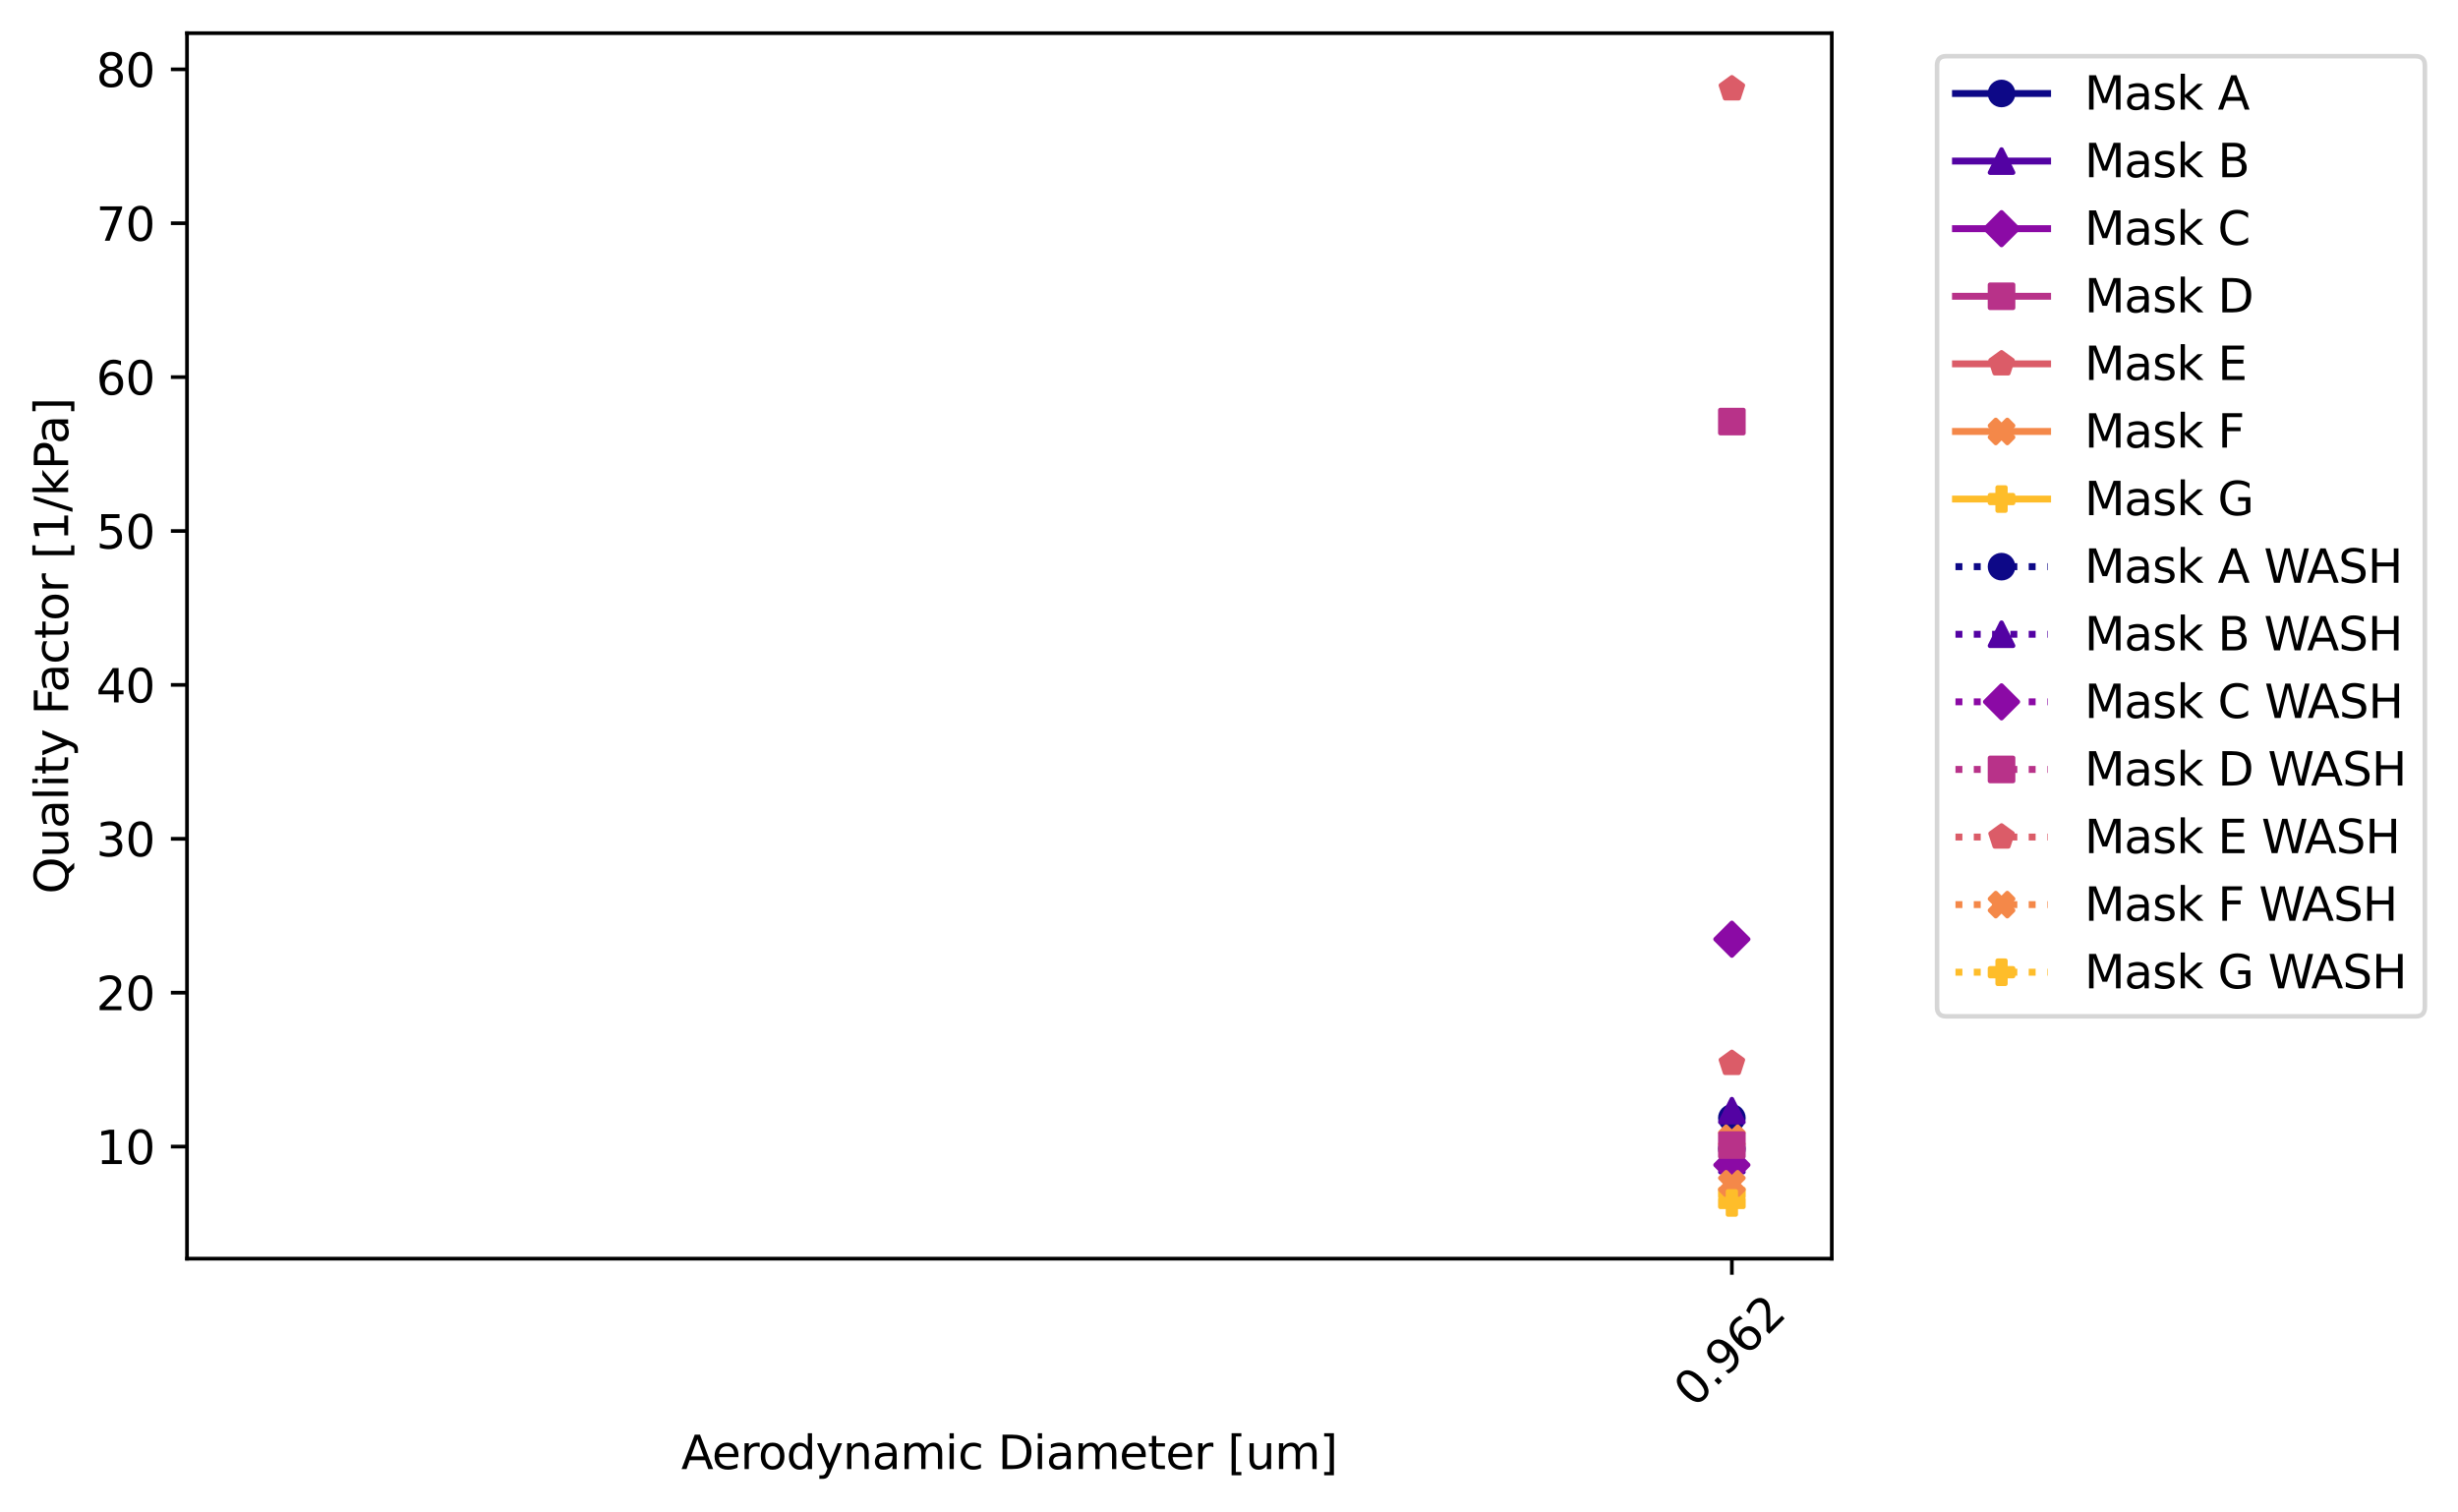 <?xml version="1.0" encoding="utf-8" standalone="no"?>
<!DOCTYPE svg PUBLIC "-//W3C//DTD SVG 1.1//EN"
  "http://www.w3.org/Graphics/SVG/1.1/DTD/svg11.dtd">
<svg height="328.277pt" version="1.1" viewBox="0 0 533.687 328.277" width="533.687pt" xmlns="http://www.w3.org/2000/svg" xmlns:xlink="http://www.w3.org/1999/xlink">
 <defs>
  <style type="text/css">*{stroke-linecap:butt;stroke-linejoin:round;}</style>
 </defs>
 <g id="figure_1">
  <g id="patch_1">
   <path d="M 0 328.277 
L 533.687 328.277 
L 533.687 0 
L 0 0 
z
" style="fill:#ffffff;"/>
  </g>
  <g id="axes_1">
   <g id="patch_2">
    <path d="M 40.603 273.312 
L 397.723 273.312 
L 397.723 7.2 
L 40.603 7.2 
z
" style="fill:#ffffff;"/>
   </g>
   <g id="matplotlib.axis_1">
    <g id="xtick_1">
     <g id="line2d_1">
      <defs>
       <path d="M 0 0 
L 0 3.5 
" id="mb076f87fd2" style="stroke:#000000;stroke-width:0.8;"/>
      </defs>
      <g>
       <use style="stroke:#000000;stroke-width:0.8;" x="376.028" xlink:href="#mb076f87fd2" y="273.312"/>
      </g>
     </g>
     <g id="text_1">
      <!-- 0.962 -->
      <g transform="translate(367.858 305.928)rotate(-45)scale(0.1 -0.1)">
       <defs>
        <path d="M 2034 4250 
Q 1547 4250 1301 3770 
Q 1056 3291 1056 2328 
Q 1056 1369 1301 889 
Q 1547 409 2034 409 
Q 2525 409 2770 889 
Q 3016 1369 3016 2328 
Q 3016 3291 2770 3770 
Q 2525 4250 2034 4250 
z
M 2034 4750 
Q 2819 4750 3233 4129 
Q 3647 3509 3647 2328 
Q 3647 1150 3233 529 
Q 2819 -91 2034 -91 
Q 1250 -91 836 529 
Q 422 1150 422 2328 
Q 422 3509 836 4129 
Q 1250 4750 2034 4750 
z
" id="DejaVuSans-30" transform="scale(0.016)"/>
        <path d="M 684 794 
L 1344 794 
L 1344 0 
L 684 0 
L 684 794 
z
" id="DejaVuSans-2e" transform="scale(0.016)"/>
        <path d="M 703 97 
L 703 672 
Q 941 559 1184 500 
Q 1428 441 1663 441 
Q 2288 441 2617 861 
Q 2947 1281 2994 2138 
Q 2813 1869 2534 1725 
Q 2256 1581 1919 1581 
Q 1219 1581 811 2004 
Q 403 2428 403 3163 
Q 403 3881 828 4315 
Q 1253 4750 1959 4750 
Q 2769 4750 3195 4129 
Q 3622 3509 3622 2328 
Q 3622 1225 3098 567 
Q 2575 -91 1691 -91 
Q 1453 -91 1209 -44 
Q 966 3 703 97 
z
M 1959 2075 
Q 2384 2075 2632 2365 
Q 2881 2656 2881 3163 
Q 2881 3666 2632 3958 
Q 2384 4250 1959 4250 
Q 1534 4250 1286 3958 
Q 1038 3666 1038 3163 
Q 1038 2656 1286 2365 
Q 1534 2075 1959 2075 
z
" id="DejaVuSans-39" transform="scale(0.016)"/>
        <path d="M 2113 2584 
Q 1688 2584 1439 2293 
Q 1191 2003 1191 1497 
Q 1191 994 1439 701 
Q 1688 409 2113 409 
Q 2538 409 2786 701 
Q 3034 994 3034 1497 
Q 3034 2003 2786 2293 
Q 2538 2584 2113 2584 
z
M 3366 4563 
L 3366 3988 
Q 3128 4100 2886 4159 
Q 2644 4219 2406 4219 
Q 1781 4219 1451 3797 
Q 1122 3375 1075 2522 
Q 1259 2794 1537 2939 
Q 1816 3084 2150 3084 
Q 2853 3084 3261 2657 
Q 3669 2231 3669 1497 
Q 3669 778 3244 343 
Q 2819 -91 2113 -91 
Q 1303 -91 875 529 
Q 447 1150 447 2328 
Q 447 3434 972 4092 
Q 1497 4750 2381 4750 
Q 2619 4750 2861 4703 
Q 3103 4656 3366 4563 
z
" id="DejaVuSans-36" transform="scale(0.016)"/>
        <path d="M 1228 531 
L 3431 531 
L 3431 0 
L 469 0 
L 469 531 
Q 828 903 1448 1529 
Q 2069 2156 2228 2338 
Q 2531 2678 2651 2914 
Q 2772 3150 2772 3378 
Q 2772 3750 2511 3984 
Q 2250 4219 1831 4219 
Q 1534 4219 1204 4116 
Q 875 4013 500 3803 
L 500 4441 
Q 881 4594 1212 4672 
Q 1544 4750 1819 4750 
Q 2544 4750 2975 4387 
Q 3406 4025 3406 3419 
Q 3406 3131 3298 2873 
Q 3191 2616 2906 2266 
Q 2828 2175 2409 1742 
Q 1991 1309 1228 531 
z
" id="DejaVuSans-32" transform="scale(0.016)"/>
       </defs>
       <use xlink:href="#DejaVuSans-30"/>
       <use x="63.623" xlink:href="#DejaVuSans-2e"/>
       <use x="95.41" xlink:href="#DejaVuSans-39"/>
       <use x="159.033" xlink:href="#DejaVuSans-36"/>
       <use x="222.656" xlink:href="#DejaVuSans-32"/>
      </g>
     </g>
    </g>
    <g id="xtick_2">
     <g id="line2d_2"/>
    </g>
    <g id="xtick_3">
     <g id="line2d_3"/>
    </g>
    <g id="xtick_4">
     <g id="line2d_4"/>
    </g>
    <g id="xtick_5">
     <g id="line2d_5"/>
    </g>
    <g id="xtick_6">
     <g id="line2d_6"/>
    </g>
    <g id="xtick_7">
     <g id="line2d_7"/>
    </g>
    <g id="xtick_8">
     <g id="line2d_8"/>
    </g>
    <g id="xtick_9">
     <g id="line2d_9"/>
    </g>
    <g id="xtick_10">
     <g id="line2d_10"/>
    </g>
    <g id="text_2">
     <!-- Aerodynamic Diameter [um] -->
     <g transform="translate(147.915 318.997)scale(0.1 -0.1)">
      <defs>
       <path d="M 2188 4044 
L 1331 1722 
L 3047 1722 
L 2188 4044 
z
M 1831 4666 
L 2547 4666 
L 4325 0 
L 3669 0 
L 3244 1197 
L 1141 1197 
L 716 0 
L 50 0 
L 1831 4666 
z
" id="DejaVuSans-41" transform="scale(0.016)"/>
       <path d="M 3597 1894 
L 3597 1613 
L 953 1613 
Q 991 1019 1311 708 
Q 1631 397 2203 397 
Q 2534 397 2845 478 
Q 3156 559 3463 722 
L 3463 178 
Q 3153 47 2828 -22 
Q 2503 -91 2169 -91 
Q 1331 -91 842 396 
Q 353 884 353 1716 
Q 353 2575 817 3079 
Q 1281 3584 2069 3584 
Q 2775 3584 3186 3129 
Q 3597 2675 3597 1894 
z
M 3022 2063 
Q 3016 2534 2758 2815 
Q 2500 3097 2075 3097 
Q 1594 3097 1305 2825 
Q 1016 2553 972 2059 
L 3022 2063 
z
" id="DejaVuSans-65" transform="scale(0.016)"/>
       <path d="M 2631 2963 
Q 2534 3019 2420 3045 
Q 2306 3072 2169 3072 
Q 1681 3072 1420 2755 
Q 1159 2438 1159 1844 
L 1159 0 
L 581 0 
L 581 3500 
L 1159 3500 
L 1159 2956 
Q 1341 3275 1631 3429 
Q 1922 3584 2338 3584 
Q 2397 3584 2469 3576 
Q 2541 3569 2628 3553 
L 2631 2963 
z
" id="DejaVuSans-72" transform="scale(0.016)"/>
       <path d="M 1959 3097 
Q 1497 3097 1228 2736 
Q 959 2375 959 1747 
Q 959 1119 1226 758 
Q 1494 397 1959 397 
Q 2419 397 2687 759 
Q 2956 1122 2956 1747 
Q 2956 2369 2687 2733 
Q 2419 3097 1959 3097 
z
M 1959 3584 
Q 2709 3584 3137 3096 
Q 3566 2609 3566 1747 
Q 3566 888 3137 398 
Q 2709 -91 1959 -91 
Q 1206 -91 779 398 
Q 353 888 353 1747 
Q 353 2609 779 3096 
Q 1206 3584 1959 3584 
z
" id="DejaVuSans-6f" transform="scale(0.016)"/>
       <path d="M 2906 2969 
L 2906 4863 
L 3481 4863 
L 3481 0 
L 2906 0 
L 2906 525 
Q 2725 213 2448 61 
Q 2172 -91 1784 -91 
Q 1150 -91 751 415 
Q 353 922 353 1747 
Q 353 2572 751 3078 
Q 1150 3584 1784 3584 
Q 2172 3584 2448 3432 
Q 2725 3281 2906 2969 
z
M 947 1747 
Q 947 1113 1208 752 
Q 1469 391 1925 391 
Q 2381 391 2643 752 
Q 2906 1113 2906 1747 
Q 2906 2381 2643 2742 
Q 2381 3103 1925 3103 
Q 1469 3103 1208 2742 
Q 947 2381 947 1747 
z
" id="DejaVuSans-64" transform="scale(0.016)"/>
       <path d="M 2059 -325 
Q 1816 -950 1584 -1140 
Q 1353 -1331 966 -1331 
L 506 -1331 
L 506 -850 
L 844 -850 
Q 1081 -850 1212 -737 
Q 1344 -625 1503 -206 
L 1606 56 
L 191 3500 
L 800 3500 
L 1894 763 
L 2988 3500 
L 3597 3500 
L 2059 -325 
z
" id="DejaVuSans-79" transform="scale(0.016)"/>
       <path d="M 3513 2113 
L 3513 0 
L 2938 0 
L 2938 2094 
Q 2938 2591 2744 2837 
Q 2550 3084 2163 3084 
Q 1697 3084 1428 2787 
Q 1159 2491 1159 1978 
L 1159 0 
L 581 0 
L 581 3500 
L 1159 3500 
L 1159 2956 
Q 1366 3272 1645 3428 
Q 1925 3584 2291 3584 
Q 2894 3584 3203 3211 
Q 3513 2838 3513 2113 
z
" id="DejaVuSans-6e" transform="scale(0.016)"/>
       <path d="M 2194 1759 
Q 1497 1759 1228 1600 
Q 959 1441 959 1056 
Q 959 750 1161 570 
Q 1363 391 1709 391 
Q 2188 391 2477 730 
Q 2766 1069 2766 1631 
L 2766 1759 
L 2194 1759 
z
M 3341 1997 
L 3341 0 
L 2766 0 
L 2766 531 
Q 2569 213 2275 61 
Q 1981 -91 1556 -91 
Q 1019 -91 701 211 
Q 384 513 384 1019 
Q 384 1609 779 1909 
Q 1175 2209 1959 2209 
L 2766 2209 
L 2766 2266 
Q 2766 2663 2505 2880 
Q 2244 3097 1772 3097 
Q 1472 3097 1187 3025 
Q 903 2953 641 2809 
L 641 3341 
Q 956 3463 1253 3523 
Q 1550 3584 1831 3584 
Q 2591 3584 2966 3190 
Q 3341 2797 3341 1997 
z
" id="DejaVuSans-61" transform="scale(0.016)"/>
       <path d="M 3328 2828 
Q 3544 3216 3844 3400 
Q 4144 3584 4550 3584 
Q 5097 3584 5394 3201 
Q 5691 2819 5691 2113 
L 5691 0 
L 5113 0 
L 5113 2094 
Q 5113 2597 4934 2840 
Q 4756 3084 4391 3084 
Q 3944 3084 3684 2787 
Q 3425 2491 3425 1978 
L 3425 0 
L 2847 0 
L 2847 2094 
Q 2847 2600 2669 2842 
Q 2491 3084 2119 3084 
Q 1678 3084 1418 2786 
Q 1159 2488 1159 1978 
L 1159 0 
L 581 0 
L 581 3500 
L 1159 3500 
L 1159 2956 
Q 1356 3278 1631 3431 
Q 1906 3584 2284 3584 
Q 2666 3584 2933 3390 
Q 3200 3197 3328 2828 
z
" id="DejaVuSans-6d" transform="scale(0.016)"/>
       <path d="M 603 3500 
L 1178 3500 
L 1178 0 
L 603 0 
L 603 3500 
z
M 603 4863 
L 1178 4863 
L 1178 4134 
L 603 4134 
L 603 4863 
z
" id="DejaVuSans-69" transform="scale(0.016)"/>
       <path d="M 3122 3366 
L 3122 2828 
Q 2878 2963 2633 3030 
Q 2388 3097 2138 3097 
Q 1578 3097 1268 2742 
Q 959 2388 959 1747 
Q 959 1106 1268 751 
Q 1578 397 2138 397 
Q 2388 397 2633 464 
Q 2878 531 3122 666 
L 3122 134 
Q 2881 22 2623 -34 
Q 2366 -91 2075 -91 
Q 1284 -91 818 406 
Q 353 903 353 1747 
Q 353 2603 823 3093 
Q 1294 3584 2113 3584 
Q 2378 3584 2631 3529 
Q 2884 3475 3122 3366 
z
" id="DejaVuSans-63" transform="scale(0.016)"/>
       <path id="DejaVuSans-20" transform="scale(0.016)"/>
       <path d="M 1259 4147 
L 1259 519 
L 2022 519 
Q 2988 519 3436 956 
Q 3884 1394 3884 2338 
Q 3884 3275 3436 3711 
Q 2988 4147 2022 4147 
L 1259 4147 
z
M 628 4666 
L 1925 4666 
Q 3281 4666 3915 4102 
Q 4550 3538 4550 2338 
Q 4550 1131 3912 565 
Q 3275 0 1925 0 
L 628 0 
L 628 4666 
z
" id="DejaVuSans-44" transform="scale(0.016)"/>
       <path d="M 1172 4494 
L 1172 3500 
L 2356 3500 
L 2356 3053 
L 1172 3053 
L 1172 1153 
Q 1172 725 1289 603 
Q 1406 481 1766 481 
L 2356 481 
L 2356 0 
L 1766 0 
Q 1100 0 847 248 
Q 594 497 594 1153 
L 594 3053 
L 172 3053 
L 172 3500 
L 594 3500 
L 594 4494 
L 1172 4494 
z
" id="DejaVuSans-74" transform="scale(0.016)"/>
       <path d="M 550 4863 
L 1875 4863 
L 1875 4416 
L 1125 4416 
L 1125 -397 
L 1875 -397 
L 1875 -844 
L 550 -844 
L 550 4863 
z
" id="DejaVuSans-5b" transform="scale(0.016)"/>
       <path d="M 544 1381 
L 544 3500 
L 1119 3500 
L 1119 1403 
Q 1119 906 1312 657 
Q 1506 409 1894 409 
Q 2359 409 2629 706 
Q 2900 1003 2900 1516 
L 2900 3500 
L 3475 3500 
L 3475 0 
L 2900 0 
L 2900 538 
Q 2691 219 2414 64 
Q 2138 -91 1772 -91 
Q 1169 -91 856 284 
Q 544 659 544 1381 
z
M 1991 3584 
L 1991 3584 
z
" id="DejaVuSans-75" transform="scale(0.016)"/>
       <path d="M 1947 4863 
L 1947 -844 
L 622 -844 
L 622 -397 
L 1369 -397 
L 1369 4416 
L 622 4416 
L 622 4863 
L 1947 4863 
z
" id="DejaVuSans-5d" transform="scale(0.016)"/>
      </defs>
      <use xlink:href="#DejaVuSans-41"/>
      <use x="66.658" xlink:href="#DejaVuSans-65"/>
      <use x="128.182" xlink:href="#DejaVuSans-72"/>
      <use x="167.045" xlink:href="#DejaVuSans-6f"/>
      <use x="228.227" xlink:href="#DejaVuSans-64"/>
      <use x="291.703" xlink:href="#DejaVuSans-79"/>
      <use x="350.883" xlink:href="#DejaVuSans-6e"/>
      <use x="414.262" xlink:href="#DejaVuSans-61"/>
      <use x="475.541" xlink:href="#DejaVuSans-6d"/>
      <use x="572.953" xlink:href="#DejaVuSans-69"/>
      <use x="600.736" xlink:href="#DejaVuSans-63"/>
      <use x="655.717" xlink:href="#DejaVuSans-20"/>
      <use x="687.504" xlink:href="#DejaVuSans-44"/>
      <use x="764.506" xlink:href="#DejaVuSans-69"/>
      <use x="792.289" xlink:href="#DejaVuSans-61"/>
      <use x="853.568" xlink:href="#DejaVuSans-6d"/>
      <use x="950.98" xlink:href="#DejaVuSans-65"/>
      <use x="1012.504" xlink:href="#DejaVuSans-74"/>
      <use x="1051.713" xlink:href="#DejaVuSans-65"/>
      <use x="1113.236" xlink:href="#DejaVuSans-72"/>
      <use x="1154.35" xlink:href="#DejaVuSans-20"/>
      <use x="1186.137" xlink:href="#DejaVuSans-5b"/>
      <use x="1225.15" xlink:href="#DejaVuSans-75"/>
      <use x="1288.529" xlink:href="#DejaVuSans-6d"/>
      <use x="1385.941" xlink:href="#DejaVuSans-5d"/>
     </g>
    </g>
   </g>
   <g id="matplotlib.axis_2">
    <g id="ytick_1">
     <g id="line2d_11">
      <defs>
       <path d="M 0 0 
L -3.5 0 
" id="m1f6d4ec053" style="stroke:#000000;stroke-width:0.8;"/>
      </defs>
      <g>
       <use style="stroke:#000000;stroke-width:0.8;" x="40.603" xlink:href="#m1f6d4ec053" y="248.975"/>
      </g>
     </g>
     <g id="text_3">
      <!-- 10 -->
      <g transform="translate(20.878 252.774)scale(0.1 -0.1)">
       <defs>
        <path d="M 794 531 
L 1825 531 
L 1825 4091 
L 703 3866 
L 703 4441 
L 1819 4666 
L 2450 4666 
L 2450 531 
L 3481 531 
L 3481 0 
L 794 0 
L 794 531 
z
" id="DejaVuSans-31" transform="scale(0.016)"/>
       </defs>
       <use xlink:href="#DejaVuSans-31"/>
       <use x="63.623" xlink:href="#DejaVuSans-30"/>
      </g>
     </g>
    </g>
    <g id="ytick_2">
     <g id="line2d_12">
      <g>
       <use style="stroke:#000000;stroke-width:0.8;" x="40.603" xlink:href="#m1f6d4ec053" y="215.559"/>
      </g>
     </g>
     <g id="text_4">
      <!-- 20 -->
      <g transform="translate(20.878 219.358)scale(0.1 -0.1)">
       <use xlink:href="#DejaVuSans-32"/>
       <use x="63.623" xlink:href="#DejaVuSans-30"/>
      </g>
     </g>
    </g>
    <g id="ytick_3">
     <g id="line2d_13">
      <g>
       <use style="stroke:#000000;stroke-width:0.8;" x="40.603" xlink:href="#m1f6d4ec053" y="182.142"/>
      </g>
     </g>
     <g id="text_5">
      <!-- 30 -->
      <g transform="translate(20.878 185.942)scale(0.1 -0.1)">
       <defs>
        <path d="M 2597 2516 
Q 3050 2419 3304 2112 
Q 3559 1806 3559 1356 
Q 3559 666 3084 287 
Q 2609 -91 1734 -91 
Q 1441 -91 1130 -33 
Q 819 25 488 141 
L 488 750 
Q 750 597 1062 519 
Q 1375 441 1716 441 
Q 2309 441 2620 675 
Q 2931 909 2931 1356 
Q 2931 1769 2642 2001 
Q 2353 2234 1838 2234 
L 1294 2234 
L 1294 2753 
L 1863 2753 
Q 2328 2753 2575 2939 
Q 2822 3125 2822 3475 
Q 2822 3834 2567 4026 
Q 2313 4219 1838 4219 
Q 1578 4219 1281 4162 
Q 984 4106 628 3988 
L 628 4550 
Q 988 4650 1302 4700 
Q 1616 4750 1894 4750 
Q 2613 4750 3031 4423 
Q 3450 4097 3450 3541 
Q 3450 3153 3228 2886 
Q 3006 2619 2597 2516 
z
" id="DejaVuSans-33" transform="scale(0.016)"/>
       </defs>
       <use xlink:href="#DejaVuSans-33"/>
       <use x="63.623" xlink:href="#DejaVuSans-30"/>
      </g>
     </g>
    </g>
    <g id="ytick_4">
     <g id="line2d_14">
      <g>
       <use style="stroke:#000000;stroke-width:0.8;" x="40.603" xlink:href="#m1f6d4ec053" y="148.726"/>
      </g>
     </g>
     <g id="text_6">
      <!-- 40 -->
      <g transform="translate(20.878 152.525)scale(0.1 -0.1)">
       <defs>
        <path d="M 2419 4116 
L 825 1625 
L 2419 1625 
L 2419 4116 
z
M 2253 4666 
L 3047 4666 
L 3047 1625 
L 3713 1625 
L 3713 1100 
L 3047 1100 
L 3047 0 
L 2419 0 
L 2419 1100 
L 313 1100 
L 313 1709 
L 2253 4666 
z
" id="DejaVuSans-34" transform="scale(0.016)"/>
       </defs>
       <use xlink:href="#DejaVuSans-34"/>
       <use x="63.623" xlink:href="#DejaVuSans-30"/>
      </g>
     </g>
    </g>
    <g id="ytick_5">
     <g id="line2d_15">
      <g>
       <use style="stroke:#000000;stroke-width:0.8;" x="40.603" xlink:href="#m1f6d4ec053" y="115.31"/>
      </g>
     </g>
     <g id="text_7">
      <!-- 50 -->
      <g transform="translate(20.878 119.109)scale(0.1 -0.1)">
       <defs>
        <path d="M 691 4666 
L 3169 4666 
L 3169 4134 
L 1269 4134 
L 1269 2991 
Q 1406 3038 1543 3061 
Q 1681 3084 1819 3084 
Q 2600 3084 3056 2656 
Q 3513 2228 3513 1497 
Q 3513 744 3044 326 
Q 2575 -91 1722 -91 
Q 1428 -91 1123 -41 
Q 819 9 494 109 
L 494 744 
Q 775 591 1075 516 
Q 1375 441 1709 441 
Q 2250 441 2565 725 
Q 2881 1009 2881 1497 
Q 2881 1984 2565 2268 
Q 2250 2553 1709 2553 
Q 1456 2553 1204 2497 
Q 953 2441 691 2322 
L 691 4666 
z
" id="DejaVuSans-35" transform="scale(0.016)"/>
       </defs>
       <use xlink:href="#DejaVuSans-35"/>
       <use x="63.623" xlink:href="#DejaVuSans-30"/>
      </g>
     </g>
    </g>
    <g id="ytick_6">
     <g id="line2d_16">
      <g>
       <use style="stroke:#000000;stroke-width:0.8;" x="40.603" xlink:href="#m1f6d4ec053" y="81.893"/>
      </g>
     </g>
     <g id="text_8">
      <!-- 60 -->
      <g transform="translate(20.878 85.692)scale(0.1 -0.1)">
       <use xlink:href="#DejaVuSans-36"/>
       <use x="63.623" xlink:href="#DejaVuSans-30"/>
      </g>
     </g>
    </g>
    <g id="ytick_7">
     <g id="line2d_17">
      <g>
       <use style="stroke:#000000;stroke-width:0.8;" x="40.603" xlink:href="#m1f6d4ec053" y="48.477"/>
      </g>
     </g>
     <g id="text_9">
      <!-- 70 -->
      <g transform="translate(20.878 52.276)scale(0.1 -0.1)">
       <defs>
        <path d="M 525 4666 
L 3525 4666 
L 3525 4397 
L 1831 0 
L 1172 0 
L 2766 4134 
L 525 4134 
L 525 4666 
z
" id="DejaVuSans-37" transform="scale(0.016)"/>
       </defs>
       <use xlink:href="#DejaVuSans-37"/>
       <use x="63.623" xlink:href="#DejaVuSans-30"/>
      </g>
     </g>
    </g>
    <g id="ytick_8">
     <g id="line2d_18">
      <g>
       <use style="stroke:#000000;stroke-width:0.8;" x="40.603" xlink:href="#m1f6d4ec053" y="15.061"/>
      </g>
     </g>
     <g id="text_10">
      <!-- 80 -->
      <g transform="translate(20.878 18.86)scale(0.1 -0.1)">
       <defs>
        <path d="M 2034 2216 
Q 1584 2216 1326 1975 
Q 1069 1734 1069 1313 
Q 1069 891 1326 650 
Q 1584 409 2034 409 
Q 2484 409 2743 651 
Q 3003 894 3003 1313 
Q 3003 1734 2745 1975 
Q 2488 2216 2034 2216 
z
M 1403 2484 
Q 997 2584 770 2862 
Q 544 3141 544 3541 
Q 544 4100 942 4425 
Q 1341 4750 2034 4750 
Q 2731 4750 3128 4425 
Q 3525 4100 3525 3541 
Q 3525 3141 3298 2862 
Q 3072 2584 2669 2484 
Q 3125 2378 3379 2068 
Q 3634 1759 3634 1313 
Q 3634 634 3220 271 
Q 2806 -91 2034 -91 
Q 1263 -91 848 271 
Q 434 634 434 1313 
Q 434 1759 690 2068 
Q 947 2378 1403 2484 
z
M 1172 3481 
Q 1172 3119 1398 2916 
Q 1625 2713 2034 2713 
Q 2441 2713 2670 2916 
Q 2900 3119 2900 3481 
Q 2900 3844 2670 4047 
Q 2441 4250 2034 4250 
Q 1625 4250 1398 4047 
Q 1172 3844 1172 3481 
z
" id="DejaVuSans-38" transform="scale(0.016)"/>
       </defs>
       <use xlink:href="#DejaVuSans-38"/>
       <use x="63.623" xlink:href="#DejaVuSans-30"/>
      </g>
     </g>
    </g>
    <g id="text_11">
     <!-- Quality Factor [1/kPa] -->
     <g transform="translate(14.798 194.125)rotate(-90)scale(0.1 -0.1)">
      <defs>
       <path d="M 2522 4238 
Q 1834 4238 1429 3725 
Q 1025 3213 1025 2328 
Q 1025 1447 1429 934 
Q 1834 422 2522 422 
Q 3209 422 3611 934 
Q 4013 1447 4013 2328 
Q 4013 3213 3611 3725 
Q 3209 4238 2522 4238 
z
M 3406 84 
L 4238 -825 
L 3475 -825 
L 2784 -78 
Q 2681 -84 2626 -87 
Q 2572 -91 2522 -91 
Q 1538 -91 948 567 
Q 359 1225 359 2328 
Q 359 3434 948 4092 
Q 1538 4750 2522 4750 
Q 3503 4750 4090 4092 
Q 4678 3434 4678 2328 
Q 4678 1516 4351 937 
Q 4025 359 3406 84 
z
" id="DejaVuSans-51" transform="scale(0.016)"/>
       <path d="M 603 4863 
L 1178 4863 
L 1178 0 
L 603 0 
L 603 4863 
z
" id="DejaVuSans-6c" transform="scale(0.016)"/>
       <path d="M 628 4666 
L 3309 4666 
L 3309 4134 
L 1259 4134 
L 1259 2759 
L 3109 2759 
L 3109 2228 
L 1259 2228 
L 1259 0 
L 628 0 
L 628 4666 
z
" id="DejaVuSans-46" transform="scale(0.016)"/>
       <path d="M 1625 4666 
L 2156 4666 
L 531 -594 
L 0 -594 
L 1625 4666 
z
" id="DejaVuSans-2f" transform="scale(0.016)"/>
       <path d="M 581 4863 
L 1159 4863 
L 1159 1991 
L 2875 3500 
L 3609 3500 
L 1753 1863 
L 3688 0 
L 2938 0 
L 1159 1709 
L 1159 0 
L 581 0 
L 581 4863 
z
" id="DejaVuSans-6b" transform="scale(0.016)"/>
       <path d="M 1259 4147 
L 1259 2394 
L 2053 2394 
Q 2494 2394 2734 2622 
Q 2975 2850 2975 3272 
Q 2975 3691 2734 3919 
Q 2494 4147 2053 4147 
L 1259 4147 
z
M 628 4666 
L 2053 4666 
Q 2838 4666 3239 4311 
Q 3641 3956 3641 3272 
Q 3641 2581 3239 2228 
Q 2838 1875 2053 1875 
L 1259 1875 
L 1259 0 
L 628 0 
L 628 4666 
z
" id="DejaVuSans-50" transform="scale(0.016)"/>
      </defs>
      <use xlink:href="#DejaVuSans-51"/>
      <use x="78.711" xlink:href="#DejaVuSans-75"/>
      <use x="142.09" xlink:href="#DejaVuSans-61"/>
      <use x="203.369" xlink:href="#DejaVuSans-6c"/>
      <use x="231.152" xlink:href="#DejaVuSans-69"/>
      <use x="258.936" xlink:href="#DejaVuSans-74"/>
      <use x="298.145" xlink:href="#DejaVuSans-79"/>
      <use x="357.324" xlink:href="#DejaVuSans-20"/>
      <use x="389.111" xlink:href="#DejaVuSans-46"/>
      <use x="437.506" xlink:href="#DejaVuSans-61"/>
      <use x="498.785" xlink:href="#DejaVuSans-63"/>
      <use x="553.766" xlink:href="#DejaVuSans-74"/>
      <use x="592.975" xlink:href="#DejaVuSans-6f"/>
      <use x="654.156" xlink:href="#DejaVuSans-72"/>
      <use x="695.27" xlink:href="#DejaVuSans-20"/>
      <use x="727.057" xlink:href="#DejaVuSans-5b"/>
      <use x="766.07" xlink:href="#DejaVuSans-31"/>
      <use x="829.693" xlink:href="#DejaVuSans-2f"/>
      <use x="863.385" xlink:href="#DejaVuSans-6b"/>
      <use x="921.295" xlink:href="#DejaVuSans-50"/>
      <use x="977.098" xlink:href="#DejaVuSans-61"/>
      <use x="1038.377" xlink:href="#DejaVuSans-5d"/>
     </g>
    </g>
   </g>
   <g id="line2d_19">
    <path clip-path="url(#p48dd59819c)" d="M 376.028 242.766 
" style="fill:none;stroke:#0d0887;stroke-linecap:square;stroke-width:1.5;"/>
    <defs>
     <path d="M 0 2.5 
C 0.663 2.5 1.299 2.237 1.768 1.768 
C 2.237 1.299 2.5 0.663 2.5 0 
C 2.5 -0.663 2.237 -1.299 1.768 -1.768 
C 1.299 -2.237 0.663 -2.5 0 -2.5 
C -0.663 -2.5 -1.299 -2.237 -1.768 -1.768 
C -2.237 -1.299 -2.5 -0.663 -2.5 0 
C -2.5 0.663 -2.237 1.299 -1.768 1.768 
C -1.299 2.237 -0.663 2.5 0 2.5 
z
" id="mff1dbd91bc" style="stroke:#0d0887;"/>
    </defs>
    <g clip-path="url(#p48dd59819c)">
     <use style="fill:#0d0887;stroke:#0d0887;" x="376.028" xlink:href="#mff1dbd91bc" y="242.766"/>
    </g>
   </g>
   <g id="line2d_20">
    <path clip-path="url(#p48dd59819c)" d="M 376.028 241.176 
" style="fill:none;stroke:#5302a3;stroke-linecap:square;stroke-width:1.5;"/>
    <defs>
     <path d="M 0 -2.5 
L -2.5 2.5 
L 2.5 2.5 
z
" id="meba6b82d84" style="stroke:#5302a3;stroke-linejoin:miter;"/>
    </defs>
    <g clip-path="url(#p48dd59819c)">
     <use style="fill:#5302a3;stroke:#5302a3;stroke-linejoin:miter;" x="376.028" xlink:href="#meba6b82d84" y="241.176"/>
    </g>
   </g>
   <g id="line2d_21">
    <path clip-path="url(#p48dd59819c)" d="M 376.028 203.944 
" style="fill:none;stroke:#8b0aa5;stroke-linecap:square;stroke-width:1.5;"/>
    <defs>
     <path d="M 0 3.536 
L 3.536 0 
L 0 -3.536 
L -3.536 0 
z
" id="m5f54cfb908" style="stroke:#8b0aa5;stroke-linejoin:miter;"/>
    </defs>
    <g clip-path="url(#p48dd59819c)">
     <use style="fill:#8b0aa5;stroke:#8b0aa5;stroke-linejoin:miter;" x="376.028" xlink:href="#m5f54cfb908" y="203.944"/>
    </g>
   </g>
   <g id="line2d_22">
    <path clip-path="url(#p48dd59819c)" d="M 376.028 91.545 
" style="fill:none;stroke:#b83289;stroke-linecap:square;stroke-width:1.5;"/>
    <defs>
     <path d="M -2.5 2.5 
L 2.5 2.5 
L 2.5 -2.5 
L -2.5 -2.5 
z
" id="me4e0dc470c" style="stroke:#b83289;stroke-linejoin:miter;"/>
    </defs>
    <g clip-path="url(#p48dd59819c)">
     <use style="fill:#b83289;stroke:#b83289;stroke-linejoin:miter;" x="376.028" xlink:href="#me4e0dc470c" y="91.545"/>
    </g>
   </g>
   <g id="line2d_23">
    <path clip-path="url(#p48dd59819c)" d="M 376.028 19.296 
" style="fill:none;stroke:#db5c68;stroke-linecap:square;stroke-width:1.5;"/>
    <defs>
     <path d="M 0 -2.5 
L -2.378 -0.773 
L -1.469 2.023 
L 1.469 2.023 
L 2.378 -0.773 
z
" id="m545d1c76c9" style="stroke:#db5c68;stroke-linejoin:miter;"/>
    </defs>
    <g clip-path="url(#p48dd59819c)">
     <use style="fill:#db5c68;stroke:#db5c68;stroke-linejoin:miter;" x="376.028" xlink:href="#m545d1c76c9" y="19.296"/>
    </g>
   </g>
   <g id="line2d_24">
    <path clip-path="url(#p48dd59819c)" d="M 376.028 247.168 
" style="fill:none;stroke:#f48849;stroke-linecap:square;stroke-width:1.5;"/>
    <defs>
     <path d="M -1.25 2.5 
L 0 1.25 
L 1.25 2.5 
L 2.5 1.25 
L 1.25 0 
L 2.5 -1.25 
L 1.25 -2.5 
L 0 -1.25 
L -1.25 -2.5 
L -2.5 -1.25 
L -1.25 0 
L -2.5 1.25 
z
" id="m0493191447" style="stroke:#f48849;stroke-linejoin:miter;"/>
    </defs>
    <g clip-path="url(#p48dd59819c)">
     <use style="fill:#f48849;stroke:#f48849;stroke-linejoin:miter;" x="376.028" xlink:href="#m0493191447" y="247.168"/>
    </g>
   </g>
   <g id="line2d_25">
    <path clip-path="url(#p48dd59819c)" d="M 376.028 259.032 
" style="fill:none;stroke:#febd2a;stroke-linecap:square;stroke-width:1.5;"/>
    <defs>
     <path d="M -0.833 2.5 
L 0.833 2.5 
L 0.833 0.833 
L 2.5 0.833 
L 2.5 -0.833 
L 0.833 -0.833 
L 0.833 -2.5 
L -0.833 -2.5 
L -0.833 -0.833 
L -2.5 -0.833 
L -2.5 0.833 
L -0.833 0.833 
z
" id="md4acf9e183" style="stroke:#febd2a;stroke-linejoin:miter;"/>
    </defs>
    <g clip-path="url(#p48dd59819c)">
     <use style="fill:#febd2a;stroke:#febd2a;stroke-linejoin:miter;" x="376.028" xlink:href="#md4acf9e183" y="259.032"/>
    </g>
   </g>
   <g id="line2d_26">
    <path clip-path="url(#p48dd59819c)" d="M 376.028 249.461 
" style="fill:none;stroke:#0d0887;stroke-dasharray:1.5,2.475;stroke-dashoffset:0;stroke-width:1.5;"/>
    <g clip-path="url(#p48dd59819c)">
     <use style="fill:#0d0887;stroke:#0d0887;" x="376.028" xlink:href="#mff1dbd91bc" y="249.461"/>
    </g>
   </g>
   <g id="line2d_27">
    <path clip-path="url(#p48dd59819c)" d="M 376.028 252.012 
" style="fill:none;stroke:#5302a3;stroke-dasharray:1.5,2.475;stroke-dashoffset:0;stroke-width:1.5;"/>
    <g clip-path="url(#p48dd59819c)">
     <use style="fill:#5302a3;stroke:#5302a3;stroke-linejoin:miter;" x="376.028" xlink:href="#meba6b82d84" y="252.012"/>
    </g>
   </g>
   <g id="line2d_28">
    <path clip-path="url(#p48dd59819c)" d="M 376.028 252.969 
" style="fill:none;stroke:#8b0aa5;stroke-dasharray:1.5,2.475;stroke-dashoffset:0;stroke-width:1.5;"/>
    <g clip-path="url(#p48dd59819c)">
     <use style="fill:#8b0aa5;stroke:#8b0aa5;stroke-linejoin:miter;" x="376.028" xlink:href="#m5f54cfb908" y="252.969"/>
    </g>
   </g>
   <g id="line2d_29">
    <path clip-path="url(#p48dd59819c)" d="M 376.028 248.643 
" style="fill:none;stroke:#b83289;stroke-dasharray:1.5,2.475;stroke-dashoffset:0;stroke-width:1.5;"/>
    <g clip-path="url(#p48dd59819c)">
     <use style="fill:#b83289;stroke:#b83289;stroke-linejoin:miter;" x="376.028" xlink:href="#me4e0dc470c" y="248.643"/>
    </g>
   </g>
   <g id="line2d_30">
    <path clip-path="url(#p48dd59819c)" d="M 376.028 230.919 
" style="fill:none;stroke:#db5c68;stroke-dasharray:1.5,2.475;stroke-dashoffset:0;stroke-width:1.5;"/>
    <g clip-path="url(#p48dd59819c)">
     <use style="fill:#db5c68;stroke:#db5c68;stroke-linejoin:miter;" x="376.028" xlink:href="#m545d1c76c9" y="230.919"/>
    </g>
   </g>
   <g id="line2d_31">
    <path clip-path="url(#p48dd59819c)" d="M 376.028 257.057 
" style="fill:none;stroke:#f48849;stroke-dasharray:1.5,2.475;stroke-dashoffset:0;stroke-width:1.5;"/>
    <g clip-path="url(#p48dd59819c)">
     <use style="fill:#f48849;stroke:#f48849;stroke-linejoin:miter;" x="376.028" xlink:href="#m0493191447" y="257.057"/>
    </g>
   </g>
   <g id="line2d_32">
    <path clip-path="url(#p48dd59819c)" d="M 376.028 261.216 
" style="fill:none;stroke:#febd2a;stroke-dasharray:1.5,2.475;stroke-dashoffset:0;stroke-width:1.5;"/>
    <g clip-path="url(#p48dd59819c)">
     <use style="fill:#febd2a;stroke:#febd2a;stroke-linejoin:miter;" x="376.028" xlink:href="#md4acf9e183" y="261.216"/>
    </g>
   </g>
   <g id="patch_3">
    <path d="M 40.603 273.312 
L 40.603 7.2 
" style="fill:none;stroke:#000000;stroke-linecap:square;stroke-linejoin:miter;stroke-width:0.8;"/>
   </g>
   <g id="patch_4">
    <path d="M 397.723 273.312 
L 397.723 7.2 
" style="fill:none;stroke:#000000;stroke-linecap:square;stroke-linejoin:miter;stroke-width:0.8;"/>
   </g>
   <g id="patch_5">
    <path d="M 40.603 273.312 
L 397.723 273.312 
" style="fill:none;stroke:#000000;stroke-linecap:square;stroke-linejoin:miter;stroke-width:0.8;"/>
   </g>
   <g id="patch_6">
    <path d="M 40.603 7.2 
L 397.723 7.2 
" style="fill:none;stroke:#000000;stroke-linecap:square;stroke-linejoin:miter;stroke-width:0.8;"/>
   </g>
   <g id="legend_1">
    <g id="patch_7">
     <path d="M 422.579 220.694 
L 524.487 220.694 
Q 526.487 220.694 526.487 218.694 
L 526.487 14.2 
Q 526.487 12.2 524.487 12.2 
L 422.579 12.2 
Q 420.579 12.2 420.579 14.2 
L 420.579 218.694 
Q 420.579 220.694 422.579 220.694 
z
" style="fill:#ffffff;opacity:0.8;stroke:#cccccc;stroke-linejoin:miter;"/>
    </g>
    <g id="line2d_33">
     <path d="M 424.579 20.298 
L 444.579 20.298 
" style="fill:none;stroke:#0d0887;stroke-linecap:square;stroke-width:1.5;"/>
    </g>
    <g id="line2d_34">
     <g>
      <use style="fill:#0d0887;stroke:#0d0887;" x="434.579" xlink:href="#mff1dbd91bc" y="20.298"/>
     </g>
    </g>
    <g id="text_12">
     <!-- Mask A -->
     <g transform="translate(452.579 23.798)scale(0.1 -0.1)">
      <defs>
       <path d="M 628 4666 
L 1569 4666 
L 2759 1491 
L 3956 4666 
L 4897 4666 
L 4897 0 
L 4281 0 
L 4281 4097 
L 3078 897 
L 2444 897 
L 1241 4097 
L 1241 0 
L 628 0 
L 628 4666 
z
" id="DejaVuSans-4d" transform="scale(0.016)"/>
       <path d="M 2834 3397 
L 2834 2853 
Q 2591 2978 2328 3040 
Q 2066 3103 1784 3103 
Q 1356 3103 1142 2972 
Q 928 2841 928 2578 
Q 928 2378 1081 2264 
Q 1234 2150 1697 2047 
L 1894 2003 
Q 2506 1872 2764 1633 
Q 3022 1394 3022 966 
Q 3022 478 2636 193 
Q 2250 -91 1575 -91 
Q 1294 -91 989 -36 
Q 684 19 347 128 
L 347 722 
Q 666 556 975 473 
Q 1284 391 1588 391 
Q 1994 391 2212 530 
Q 2431 669 2431 922 
Q 2431 1156 2273 1281 
Q 2116 1406 1581 1522 
L 1381 1569 
Q 847 1681 609 1914 
Q 372 2147 372 2553 
Q 372 3047 722 3315 
Q 1072 3584 1716 3584 
Q 2034 3584 2315 3537 
Q 2597 3491 2834 3397 
z
" id="DejaVuSans-73" transform="scale(0.016)"/>
      </defs>
      <use xlink:href="#DejaVuSans-4d"/>
      <use x="86.279" xlink:href="#DejaVuSans-61"/>
      <use x="147.559" xlink:href="#DejaVuSans-73"/>
      <use x="199.658" xlink:href="#DejaVuSans-6b"/>
      <use x="257.568" xlink:href="#DejaVuSans-20"/>
      <use x="289.355" xlink:href="#DejaVuSans-41"/>
     </g>
    </g>
    <g id="line2d_35">
     <path d="M 424.579 34.977 
L 444.579 34.977 
" style="fill:none;stroke:#5302a3;stroke-linecap:square;stroke-width:1.5;"/>
    </g>
    <g id="line2d_36">
     <g>
      <use style="fill:#5302a3;stroke:#5302a3;stroke-linejoin:miter;" x="434.579" xlink:href="#meba6b82d84" y="34.977"/>
     </g>
    </g>
    <g id="text_13">
     <!-- Mask B -->
     <g transform="translate(452.579 38.477)scale(0.1 -0.1)">
      <defs>
       <path d="M 1259 2228 
L 1259 519 
L 2272 519 
Q 2781 519 3026 730 
Q 3272 941 3272 1375 
Q 3272 1813 3026 2020 
Q 2781 2228 2272 2228 
L 1259 2228 
z
M 1259 4147 
L 1259 2741 
L 2194 2741 
Q 2656 2741 2882 2914 
Q 3109 3088 3109 3444 
Q 3109 3797 2882 3972 
Q 2656 4147 2194 4147 
L 1259 4147 
z
M 628 4666 
L 2241 4666 
Q 2963 4666 3353 4366 
Q 3744 4066 3744 3513 
Q 3744 3084 3544 2831 
Q 3344 2578 2956 2516 
Q 3422 2416 3680 2098 
Q 3938 1781 3938 1306 
Q 3938 681 3513 340 
Q 3088 0 2303 0 
L 628 0 
L 628 4666 
z
" id="DejaVuSans-42" transform="scale(0.016)"/>
      </defs>
      <use xlink:href="#DejaVuSans-4d"/>
      <use x="86.279" xlink:href="#DejaVuSans-61"/>
      <use x="147.559" xlink:href="#DejaVuSans-73"/>
      <use x="199.658" xlink:href="#DejaVuSans-6b"/>
      <use x="257.568" xlink:href="#DejaVuSans-20"/>
      <use x="289.355" xlink:href="#DejaVuSans-42"/>
     </g>
    </g>
    <g id="line2d_37">
     <path d="M 424.579 49.655 
L 444.579 49.655 
" style="fill:none;stroke:#8b0aa5;stroke-linecap:square;stroke-width:1.5;"/>
    </g>
    <g id="line2d_38">
     <g>
      <use style="fill:#8b0aa5;stroke:#8b0aa5;stroke-linejoin:miter;" x="434.579" xlink:href="#m5f54cfb908" y="49.655"/>
     </g>
    </g>
    <g id="text_14">
     <!-- Mask C -->
     <g transform="translate(452.579 53.155)scale(0.1 -0.1)">
      <defs>
       <path d="M 4122 4306 
L 4122 3641 
Q 3803 3938 3442 4084 
Q 3081 4231 2675 4231 
Q 1875 4231 1450 3742 
Q 1025 3253 1025 2328 
Q 1025 1406 1450 917 
Q 1875 428 2675 428 
Q 3081 428 3442 575 
Q 3803 722 4122 1019 
L 4122 359 
Q 3791 134 3420 21 
Q 3050 -91 2638 -91 
Q 1578 -91 968 557 
Q 359 1206 359 2328 
Q 359 3453 968 4101 
Q 1578 4750 2638 4750 
Q 3056 4750 3426 4639 
Q 3797 4528 4122 4306 
z
" id="DejaVuSans-43" transform="scale(0.016)"/>
      </defs>
      <use xlink:href="#DejaVuSans-4d"/>
      <use x="86.279" xlink:href="#DejaVuSans-61"/>
      <use x="147.559" xlink:href="#DejaVuSans-73"/>
      <use x="199.658" xlink:href="#DejaVuSans-6b"/>
      <use x="257.568" xlink:href="#DejaVuSans-20"/>
      <use x="289.355" xlink:href="#DejaVuSans-43"/>
     </g>
    </g>
    <g id="line2d_39">
     <path d="M 424.579 64.333 
L 444.579 64.333 
" style="fill:none;stroke:#b83289;stroke-linecap:square;stroke-width:1.5;"/>
    </g>
    <g id="line2d_40">
     <g>
      <use style="fill:#b83289;stroke:#b83289;stroke-linejoin:miter;" x="434.579" xlink:href="#me4e0dc470c" y="64.333"/>
     </g>
    </g>
    <g id="text_15">
     <!-- Mask D -->
     <g transform="translate(452.579 67.833)scale(0.1 -0.1)">
      <use xlink:href="#DejaVuSans-4d"/>
      <use x="86.279" xlink:href="#DejaVuSans-61"/>
      <use x="147.559" xlink:href="#DejaVuSans-73"/>
      <use x="199.658" xlink:href="#DejaVuSans-6b"/>
      <use x="257.568" xlink:href="#DejaVuSans-20"/>
      <use x="289.355" xlink:href="#DejaVuSans-44"/>
     </g>
    </g>
    <g id="line2d_41">
     <path d="M 424.579 79.011 
L 444.579 79.011 
" style="fill:none;stroke:#db5c68;stroke-linecap:square;stroke-width:1.5;"/>
    </g>
    <g id="line2d_42">
     <g>
      <use style="fill:#db5c68;stroke:#db5c68;stroke-linejoin:miter;" x="434.579" xlink:href="#m545d1c76c9" y="79.011"/>
     </g>
    </g>
    <g id="text_16">
     <!-- Mask E -->
     <g transform="translate(452.579 82.511)scale(0.1 -0.1)">
      <defs>
       <path d="M 628 4666 
L 3578 4666 
L 3578 4134 
L 1259 4134 
L 1259 2753 
L 3481 2753 
L 3481 2222 
L 1259 2222 
L 1259 531 
L 3634 531 
L 3634 0 
L 628 0 
L 628 4666 
z
" id="DejaVuSans-45" transform="scale(0.016)"/>
      </defs>
      <use xlink:href="#DejaVuSans-4d"/>
      <use x="86.279" xlink:href="#DejaVuSans-61"/>
      <use x="147.559" xlink:href="#DejaVuSans-73"/>
      <use x="199.658" xlink:href="#DejaVuSans-6b"/>
      <use x="257.568" xlink:href="#DejaVuSans-20"/>
      <use x="289.355" xlink:href="#DejaVuSans-45"/>
     </g>
    </g>
    <g id="line2d_43">
     <path d="M 424.579 93.689 
L 444.579 93.689 
" style="fill:none;stroke:#f48849;stroke-linecap:square;stroke-width:1.5;"/>
    </g>
    <g id="line2d_44">
     <g>
      <use style="fill:#f48849;stroke:#f48849;stroke-linejoin:miter;" x="434.579" xlink:href="#m0493191447" y="93.689"/>
     </g>
    </g>
    <g id="text_17">
     <!-- Mask F -->
     <g transform="translate(452.579 97.189)scale(0.1 -0.1)">
      <use xlink:href="#DejaVuSans-4d"/>
      <use x="86.279" xlink:href="#DejaVuSans-61"/>
      <use x="147.559" xlink:href="#DejaVuSans-73"/>
      <use x="199.658" xlink:href="#DejaVuSans-6b"/>
      <use x="257.568" xlink:href="#DejaVuSans-20"/>
      <use x="289.355" xlink:href="#DejaVuSans-46"/>
     </g>
    </g>
    <g id="line2d_45">
     <path d="M 424.579 108.367 
L 444.579 108.367 
" style="fill:none;stroke:#febd2a;stroke-linecap:square;stroke-width:1.5;"/>
    </g>
    <g id="line2d_46">
     <g>
      <use style="fill:#febd2a;stroke:#febd2a;stroke-linejoin:miter;" x="434.579" xlink:href="#md4acf9e183" y="108.367"/>
     </g>
    </g>
    <g id="text_18">
     <!-- Mask G -->
     <g transform="translate(452.579 111.867)scale(0.1 -0.1)">
      <defs>
       <path d="M 3809 666 
L 3809 1919 
L 2778 1919 
L 2778 2438 
L 4434 2438 
L 4434 434 
Q 4069 175 3628 42 
Q 3188 -91 2688 -91 
Q 1594 -91 976 548 
Q 359 1188 359 2328 
Q 359 3472 976 4111 
Q 1594 4750 2688 4750 
Q 3144 4750 3555 4637 
Q 3966 4525 4313 4306 
L 4313 3634 
Q 3963 3931 3569 4081 
Q 3175 4231 2741 4231 
Q 1884 4231 1454 3753 
Q 1025 3275 1025 2328 
Q 1025 1384 1454 906 
Q 1884 428 2741 428 
Q 3075 428 3337 486 
Q 3600 544 3809 666 
z
" id="DejaVuSans-47" transform="scale(0.016)"/>
      </defs>
      <use xlink:href="#DejaVuSans-4d"/>
      <use x="86.279" xlink:href="#DejaVuSans-61"/>
      <use x="147.559" xlink:href="#DejaVuSans-73"/>
      <use x="199.658" xlink:href="#DejaVuSans-6b"/>
      <use x="257.568" xlink:href="#DejaVuSans-20"/>
      <use x="289.355" xlink:href="#DejaVuSans-47"/>
     </g>
    </g>
    <g id="line2d_47">
     <path d="M 424.579 123.045 
L 444.579 123.045 
" style="fill:none;stroke:#0d0887;stroke-dasharray:1.5,2.475;stroke-dashoffset:0;stroke-width:1.5;"/>
    </g>
    <g id="line2d_48">
     <g>
      <use style="fill:#0d0887;stroke:#0d0887;" x="434.579" xlink:href="#mff1dbd91bc" y="123.045"/>
     </g>
    </g>
    <g id="text_19">
     <!-- Mask A WASH -->
     <g transform="translate(452.579 126.545)scale(0.1 -0.1)">
      <defs>
       <path d="M 213 4666 
L 850 4666 
L 1831 722 
L 2809 4666 
L 3519 4666 
L 4500 722 
L 5478 4666 
L 6119 4666 
L 4947 0 
L 4153 0 
L 3169 4050 
L 2175 0 
L 1381 0 
L 213 4666 
z
" id="DejaVuSans-57" transform="scale(0.016)"/>
       <path d="M 3425 4513 
L 3425 3897 
Q 3066 4069 2747 4153 
Q 2428 4238 2131 4238 
Q 1616 4238 1336 4038 
Q 1056 3838 1056 3469 
Q 1056 3159 1242 3001 
Q 1428 2844 1947 2747 
L 2328 2669 
Q 3034 2534 3370 2195 
Q 3706 1856 3706 1288 
Q 3706 609 3251 259 
Q 2797 -91 1919 -91 
Q 1588 -91 1214 -16 
Q 841 59 441 206 
L 441 856 
Q 825 641 1194 531 
Q 1563 422 1919 422 
Q 2459 422 2753 634 
Q 3047 847 3047 1241 
Q 3047 1584 2836 1778 
Q 2625 1972 2144 2069 
L 1759 2144 
Q 1053 2284 737 2584 
Q 422 2884 422 3419 
Q 422 4038 858 4394 
Q 1294 4750 2059 4750 
Q 2388 4750 2728 4690 
Q 3069 4631 3425 4513 
z
" id="DejaVuSans-53" transform="scale(0.016)"/>
       <path d="M 628 4666 
L 1259 4666 
L 1259 2753 
L 3553 2753 
L 3553 4666 
L 4184 4666 
L 4184 0 
L 3553 0 
L 3553 2222 
L 1259 2222 
L 1259 0 
L 628 0 
L 628 4666 
z
" id="DejaVuSans-48" transform="scale(0.016)"/>
      </defs>
      <use xlink:href="#DejaVuSans-4d"/>
      <use x="86.279" xlink:href="#DejaVuSans-61"/>
      <use x="147.559" xlink:href="#DejaVuSans-73"/>
      <use x="199.658" xlink:href="#DejaVuSans-6b"/>
      <use x="257.568" xlink:href="#DejaVuSans-20"/>
      <use x="289.355" xlink:href="#DejaVuSans-41"/>
      <use x="357.764" xlink:href="#DejaVuSans-20"/>
      <use x="389.551" xlink:href="#DejaVuSans-57"/>
      <use x="482.928" xlink:href="#DejaVuSans-41"/>
      <use x="551.336" xlink:href="#DejaVuSans-53"/>
      <use x="614.812" xlink:href="#DejaVuSans-48"/>
     </g>
    </g>
    <g id="line2d_49">
     <path d="M 424.579 137.723 
L 444.579 137.723 
" style="fill:none;stroke:#5302a3;stroke-dasharray:1.5,2.475;stroke-dashoffset:0;stroke-width:1.5;"/>
    </g>
    <g id="line2d_50">
     <g>
      <use style="fill:#5302a3;stroke:#5302a3;stroke-linejoin:miter;" x="434.579" xlink:href="#meba6b82d84" y="137.723"/>
     </g>
    </g>
    <g id="text_20">
     <!-- Mask B WASH -->
     <g transform="translate(452.579 141.223)scale(0.1 -0.1)">
      <use xlink:href="#DejaVuSans-4d"/>
      <use x="86.279" xlink:href="#DejaVuSans-61"/>
      <use x="147.559" xlink:href="#DejaVuSans-73"/>
      <use x="199.658" xlink:href="#DejaVuSans-6b"/>
      <use x="257.568" xlink:href="#DejaVuSans-20"/>
      <use x="289.355" xlink:href="#DejaVuSans-42"/>
      <use x="357.959" xlink:href="#DejaVuSans-20"/>
      <use x="389.746" xlink:href="#DejaVuSans-57"/>
      <use x="483.123" xlink:href="#DejaVuSans-41"/>
      <use x="551.531" xlink:href="#DejaVuSans-53"/>
      <use x="615.008" xlink:href="#DejaVuSans-48"/>
     </g>
    </g>
    <g id="line2d_51">
     <path d="M 424.579 152.402 
L 444.579 152.402 
" style="fill:none;stroke:#8b0aa5;stroke-dasharray:1.5,2.475;stroke-dashoffset:0;stroke-width:1.5;"/>
    </g>
    <g id="line2d_52">
     <g>
      <use style="fill:#8b0aa5;stroke:#8b0aa5;stroke-linejoin:miter;" x="434.579" xlink:href="#m5f54cfb908" y="152.402"/>
     </g>
    </g>
    <g id="text_21">
     <!-- Mask C WASH -->
     <g transform="translate(452.579 155.902)scale(0.1 -0.1)">
      <use xlink:href="#DejaVuSans-4d"/>
      <use x="86.279" xlink:href="#DejaVuSans-61"/>
      <use x="147.559" xlink:href="#DejaVuSans-73"/>
      <use x="199.658" xlink:href="#DejaVuSans-6b"/>
      <use x="257.568" xlink:href="#DejaVuSans-20"/>
      <use x="289.355" xlink:href="#DejaVuSans-43"/>
      <use x="359.18" xlink:href="#DejaVuSans-20"/>
      <use x="390.967" xlink:href="#DejaVuSans-57"/>
      <use x="484.344" xlink:href="#DejaVuSans-41"/>
      <use x="552.752" xlink:href="#DejaVuSans-53"/>
      <use x="616.229" xlink:href="#DejaVuSans-48"/>
     </g>
    </g>
    <g id="line2d_53">
     <path d="M 424.579 167.08 
L 444.579 167.08 
" style="fill:none;stroke:#b83289;stroke-dasharray:1.5,2.475;stroke-dashoffset:0;stroke-width:1.5;"/>
    </g>
    <g id="line2d_54">
     <g>
      <use style="fill:#b83289;stroke:#b83289;stroke-linejoin:miter;" x="434.579" xlink:href="#me4e0dc470c" y="167.08"/>
     </g>
    </g>
    <g id="text_22">
     <!-- Mask D WASH -->
     <g transform="translate(452.579 170.58)scale(0.1 -0.1)">
      <use xlink:href="#DejaVuSans-4d"/>
      <use x="86.279" xlink:href="#DejaVuSans-61"/>
      <use x="147.559" xlink:href="#DejaVuSans-73"/>
      <use x="199.658" xlink:href="#DejaVuSans-6b"/>
      <use x="257.568" xlink:href="#DejaVuSans-20"/>
      <use x="289.355" xlink:href="#DejaVuSans-44"/>
      <use x="366.357" xlink:href="#DejaVuSans-20"/>
      <use x="398.145" xlink:href="#DejaVuSans-57"/>
      <use x="491.521" xlink:href="#DejaVuSans-41"/>
      <use x="559.93" xlink:href="#DejaVuSans-53"/>
      <use x="623.406" xlink:href="#DejaVuSans-48"/>
     </g>
    </g>
    <g id="line2d_55">
     <path d="M 424.579 181.758 
L 444.579 181.758 
" style="fill:none;stroke:#db5c68;stroke-dasharray:1.5,2.475;stroke-dashoffset:0;stroke-width:1.5;"/>
    </g>
    <g id="line2d_56">
     <g>
      <use style="fill:#db5c68;stroke:#db5c68;stroke-linejoin:miter;" x="434.579" xlink:href="#m545d1c76c9" y="181.758"/>
     </g>
    </g>
    <g id="text_23">
     <!-- Mask E WASH -->
     <g transform="translate(452.579 185.258)scale(0.1 -0.1)">
      <use xlink:href="#DejaVuSans-4d"/>
      <use x="86.279" xlink:href="#DejaVuSans-61"/>
      <use x="147.559" xlink:href="#DejaVuSans-73"/>
      <use x="199.658" xlink:href="#DejaVuSans-6b"/>
      <use x="257.568" xlink:href="#DejaVuSans-20"/>
      <use x="289.355" xlink:href="#DejaVuSans-45"/>
      <use x="352.539" xlink:href="#DejaVuSans-20"/>
      <use x="384.326" xlink:href="#DejaVuSans-57"/>
      <use x="477.703" xlink:href="#DejaVuSans-41"/>
      <use x="546.111" xlink:href="#DejaVuSans-53"/>
      <use x="609.588" xlink:href="#DejaVuSans-48"/>
     </g>
    </g>
    <g id="line2d_57">
     <path d="M 424.579 196.436 
L 444.579 196.436 
" style="fill:none;stroke:#f48849;stroke-dasharray:1.5,2.475;stroke-dashoffset:0;stroke-width:1.5;"/>
    </g>
    <g id="line2d_58">
     <g>
      <use style="fill:#f48849;stroke:#f48849;stroke-linejoin:miter;" x="434.579" xlink:href="#m0493191447" y="196.436"/>
     </g>
    </g>
    <g id="text_24">
     <!-- Mask F WASH -->
     <g transform="translate(452.579 199.936)scale(0.1 -0.1)">
      <use xlink:href="#DejaVuSans-4d"/>
      <use x="86.279" xlink:href="#DejaVuSans-61"/>
      <use x="147.559" xlink:href="#DejaVuSans-73"/>
      <use x="199.658" xlink:href="#DejaVuSans-6b"/>
      <use x="257.568" xlink:href="#DejaVuSans-20"/>
      <use x="289.355" xlink:href="#DejaVuSans-46"/>
      <use x="346.875" xlink:href="#DejaVuSans-20"/>
      <use x="378.662" xlink:href="#DejaVuSans-57"/>
      <use x="472.039" xlink:href="#DejaVuSans-41"/>
      <use x="540.447" xlink:href="#DejaVuSans-53"/>
      <use x="603.924" xlink:href="#DejaVuSans-48"/>
     </g>
    </g>
    <g id="line2d_59">
     <path d="M 424.579 211.114 
L 444.579 211.114 
" style="fill:none;stroke:#febd2a;stroke-dasharray:1.5,2.475;stroke-dashoffset:0;stroke-width:1.5;"/>
    </g>
    <g id="line2d_60">
     <g>
      <use style="fill:#febd2a;stroke:#febd2a;stroke-linejoin:miter;" x="434.579" xlink:href="#md4acf9e183" y="211.114"/>
     </g>
    </g>
    <g id="text_25">
     <!-- Mask G WASH -->
     <g transform="translate(452.579 214.614)scale(0.1 -0.1)">
      <use xlink:href="#DejaVuSans-4d"/>
      <use x="86.279" xlink:href="#DejaVuSans-61"/>
      <use x="147.559" xlink:href="#DejaVuSans-73"/>
      <use x="199.658" xlink:href="#DejaVuSans-6b"/>
      <use x="257.568" xlink:href="#DejaVuSans-20"/>
      <use x="289.355" xlink:href="#DejaVuSans-47"/>
      <use x="366.846" xlink:href="#DejaVuSans-20"/>
      <use x="398.633" xlink:href="#DejaVuSans-57"/>
      <use x="492.01" xlink:href="#DejaVuSans-41"/>
      <use x="560.418" xlink:href="#DejaVuSans-53"/>
      <use x="623.895" xlink:href="#DejaVuSans-48"/>
     </g>
    </g>
   </g>
  </g>
 </g>
 <defs>
  <clipPath id="p48dd59819c">
   <rect height="266.112" width="357.12" x="40.603" y="7.2"/>
  </clipPath>
 </defs>
</svg>
